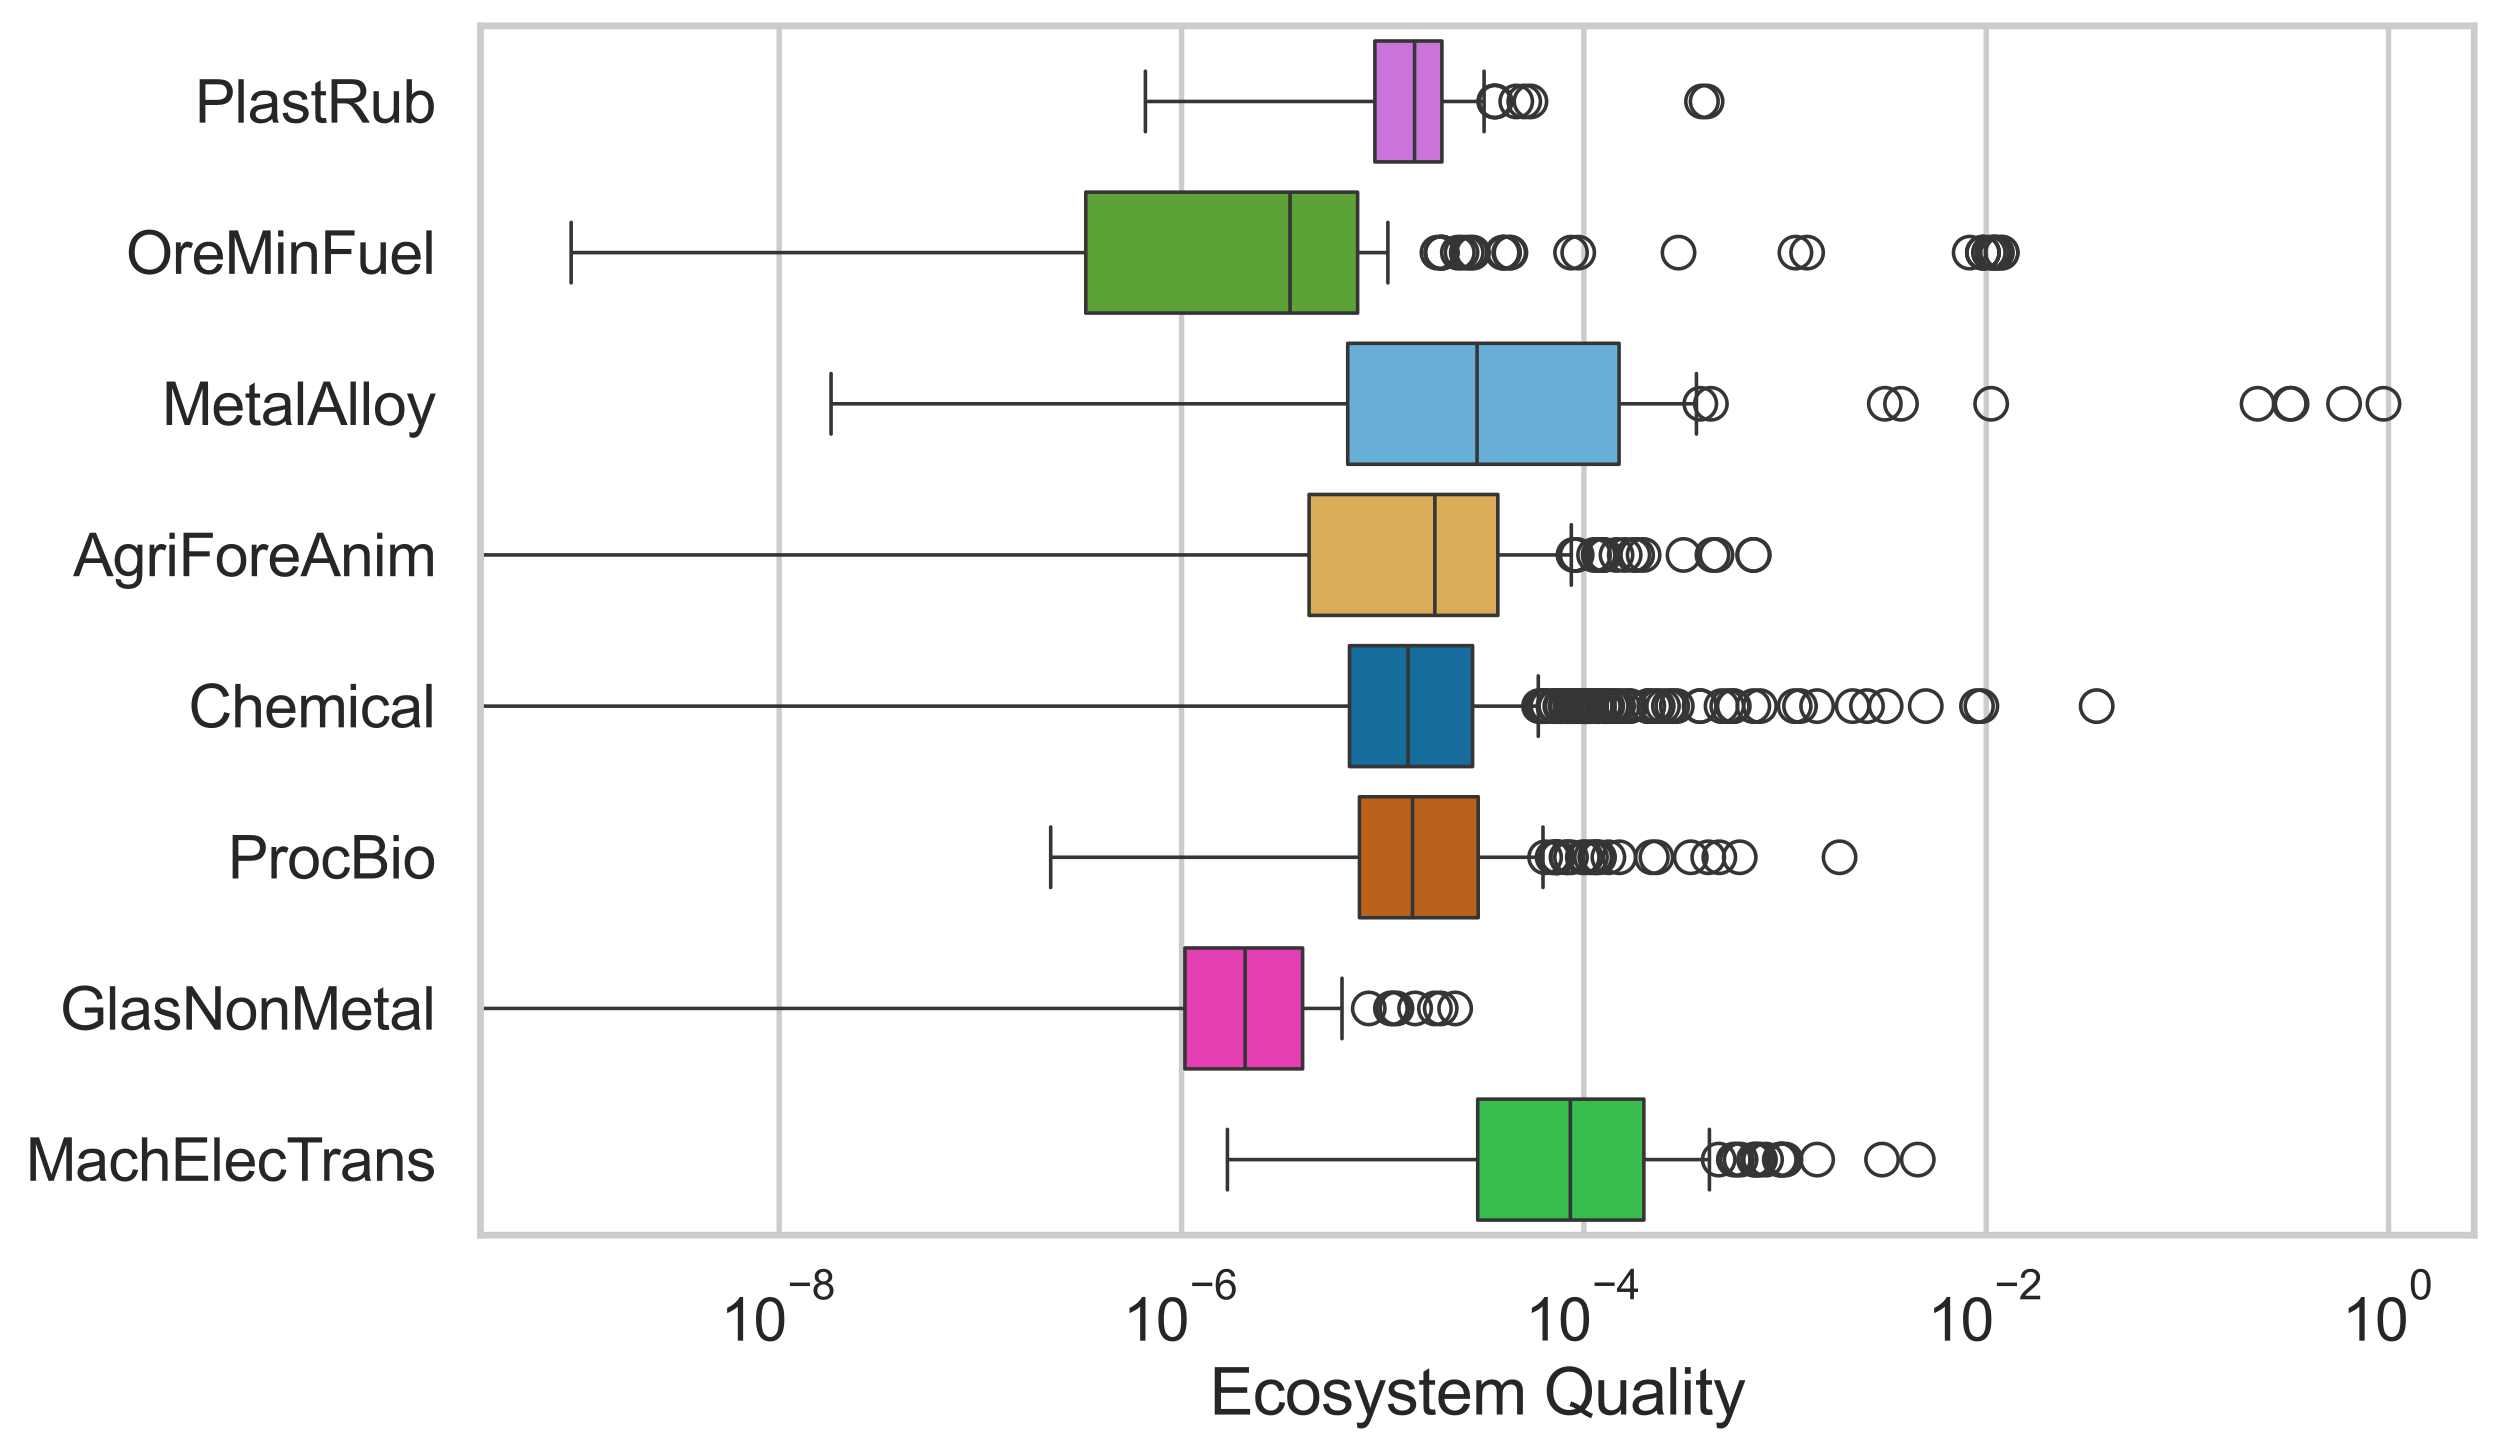 <?xml version="1.0" encoding="utf-8" standalone="no"?>
<!DOCTYPE svg PUBLIC "-//W3C//DTD SVG 1.1//EN"
  "http://www.w3.org/Graphics/SVG/1.1/DTD/svg11.dtd">
<svg xmlns:xlink="http://www.w3.org/1999/xlink" width="695.577pt" height="404.563pt" viewBox="0 0 695.577 404.563" xmlns="http://www.w3.org/2000/svg" version="1.1">
 <defs>
  <style type="text/css">*{stroke-linejoin: round; stroke-linecap: butt}</style>
 </defs>
 <g id="figure_1">
  <g id="patch_1">
   <path d="M 0 404.563 
L 695.577 404.563 
L 695.577 0 
L 0 0 
z
" style="fill: #ffffff"/>
  </g>
  <g id="axes_1">
   <g id="patch_2">
    <path d="M 133.697 343.665 
L 688.377 343.665 
L 688.377 7.2 
L 133.697 7.2 
z
" style="fill: #ffffff"/>
   </g>
   <g id="matplotlib.axis_1">
    <g id="xtick_1">
     <g id="line2d_1">
      <path d="M 216.802 343.665 
L 216.802 7.2 
" clip-path="url(#p250226a8c9)" style="fill: none; stroke: #cccccc; stroke-width: 1.5; stroke-linecap: round"/>
     </g>
     <g id="text_1">
      <!-- $\mathdefault{10^{-8}}$ -->
      <g style="fill: #262626" transform="translate(200.467 373.18) scale(0.165 -0.165)">
       <defs>
        <path id="ArialMT-31" d="M 2384 0 
L 1822 0 
L 1822 3584 
Q 1619 3391 1289 3197 
Q 959 3003 697 2906 
L 697 3450 
Q 1169 3672 1522 3987 
Q 1875 4303 2022 4600 
L 2384 4600 
L 2384 0 
z
" transform="scale(0.016)"/>
        <path id="ArialMT-30" d="M 266 2259 
Q 266 3072 433 3567 
Q 600 4063 929 4331 
Q 1259 4600 1759 4600 
Q 2128 4600 2406 4451 
Q 2684 4303 2865 4023 
Q 3047 3744 3150 3342 
Q 3253 2941 3253 2259 
Q 3253 1453 3087 958 
Q 2922 463 2592 192 
Q 2263 -78 1759 -78 
Q 1097 -78 719 397 
Q 266 969 266 2259 
z
M 844 2259 
Q 844 1131 1108 757 
Q 1372 384 1759 384 
Q 2147 384 2411 759 
Q 2675 1134 2675 2259 
Q 2675 3391 2411 3762 
Q 2147 4134 1753 4134 
Q 1366 4134 1134 3806 
Q 844 3388 844 2259 
z
" transform="scale(0.016)"/>
        <path id="ArialMT-2212" d="M 3381 1997 
L 356 1997 
L 356 2522 
L 3381 2522 
L 3381 1997 
z
" transform="scale(0.016)"/>
        <path id="ArialMT-38" d="M 1131 2484 
Q 781 2613 612 2850 
Q 444 3088 444 3419 
Q 444 3919 803 4259 
Q 1163 4600 1759 4600 
Q 2359 4600 2725 4251 
Q 3091 3903 3091 3403 
Q 3091 3084 2923 2848 
Q 2756 2613 2416 2484 
Q 2838 2347 3058 2040 
Q 3278 1734 3278 1309 
Q 3278 722 2862 322 
Q 2447 -78 1769 -78 
Q 1091 -78 675 323 
Q 259 725 259 1325 
Q 259 1772 486 2073 
Q 713 2375 1131 2484 
z
M 1019 3438 
Q 1019 3113 1228 2906 
Q 1438 2700 1772 2700 
Q 2097 2700 2305 2904 
Q 2513 3109 2513 3406 
Q 2513 3716 2298 3927 
Q 2084 4138 1766 4138 
Q 1444 4138 1231 3931 
Q 1019 3725 1019 3438 
z
M 838 1322 
Q 838 1081 952 856 
Q 1066 631 1291 507 
Q 1516 384 1775 384 
Q 2178 384 2440 643 
Q 2703 903 2703 1303 
Q 2703 1709 2433 1975 
Q 2163 2241 1756 2241 
Q 1359 2241 1098 1978 
Q 838 1716 838 1322 
z
" transform="scale(0.016)"/>
       </defs>
       <use xlink:href="#ArialMT-31" transform="translate(0 0.994)"/>
       <use xlink:href="#ArialMT-30" transform="translate(55.615 0.994)"/>
       <use xlink:href="#ArialMT-2212" transform="translate(112.973 70.688) scale(0.7)"/>
       <use xlink:href="#ArialMT-38" transform="translate(153.852 70.688) scale(0.7)"/>
      </g>
     </g>
    </g>
    <g id="xtick_2">
     <g id="line2d_2">
      <path d="M 328.747 343.665 
L 328.747 7.2 
" clip-path="url(#p250226a8c9)" style="fill: none; stroke: #cccccc; stroke-width: 1.5; stroke-linecap: round"/>
     </g>
     <g id="text_2">
      <!-- $\mathdefault{10^{-6}}$ -->
      <g style="fill: #262626" transform="translate(312.412 373.18) scale(0.165 -0.165)">
       <defs>
        <path id="ArialMT-36" d="M 3184 3459 
L 2625 3416 
Q 2550 3747 2413 3897 
Q 2184 4138 1850 4138 
Q 1581 4138 1378 3988 
Q 1113 3794 959 3422 
Q 806 3050 800 2363 
Q 1003 2672 1297 2822 
Q 1591 2972 1913 2972 
Q 2475 2972 2870 2558 
Q 3266 2144 3266 1488 
Q 3266 1056 3080 686 
Q 2894 316 2569 119 
Q 2244 -78 1831 -78 
Q 1128 -78 684 439 
Q 241 956 241 2144 
Q 241 3472 731 4075 
Q 1159 4600 1884 4600 
Q 2425 4600 2770 4297 
Q 3116 3994 3184 3459 
z
M 888 1484 
Q 888 1194 1011 928 
Q 1134 663 1356 523 
Q 1578 384 1822 384 
Q 2178 384 2434 671 
Q 2691 959 2691 1453 
Q 2691 1928 2437 2201 
Q 2184 2475 1800 2475 
Q 1419 2475 1153 2201 
Q 888 1928 888 1484 
z
" transform="scale(0.016)"/>
       </defs>
       <use xlink:href="#ArialMT-31" transform="translate(0 0.994)"/>
       <use xlink:href="#ArialMT-30" transform="translate(55.615 0.994)"/>
       <use xlink:href="#ArialMT-2212" transform="translate(112.973 70.688) scale(0.7)"/>
       <use xlink:href="#ArialMT-36" transform="translate(153.852 70.688) scale(0.7)"/>
      </g>
     </g>
    </g>
    <g id="xtick_3">
     <g id="line2d_3">
      <path d="M 440.692 343.665 
L 440.692 7.2 
" clip-path="url(#p250226a8c9)" style="fill: none; stroke: #cccccc; stroke-width: 1.5; stroke-linecap: round"/>
     </g>
     <g id="text_3">
      <!-- $\mathdefault{10^{-4}}$ -->
      <g style="fill: #262626" transform="translate(424.357 373.015) scale(0.165 -0.165)">
       <defs>
        <path id="ArialMT-34" d="M 2069 0 
L 2069 1097 
L 81 1097 
L 81 1613 
L 2172 4581 
L 2631 4581 
L 2631 1613 
L 3250 1613 
L 3250 1097 
L 2631 1097 
L 2631 0 
L 2069 0 
z
M 2069 1613 
L 2069 3678 
L 634 1613 
L 2069 1613 
z
" transform="scale(0.016)"/>
       </defs>
       <use xlink:href="#ArialMT-31" transform="translate(0 0.202)"/>
       <use xlink:href="#ArialMT-30" transform="translate(55.615 0.202)"/>
       <use xlink:href="#ArialMT-2212" transform="translate(112.973 69.895) scale(0.7)"/>
       <use xlink:href="#ArialMT-34" transform="translate(153.852 69.895) scale(0.7)"/>
      </g>
     </g>
    </g>
    <g id="xtick_4">
     <g id="line2d_4">
      <path d="M 552.637 343.665 
L 552.637 7.2 
" clip-path="url(#p250226a8c9)" style="fill: none; stroke: #cccccc; stroke-width: 1.5; stroke-linecap: round"/>
     </g>
     <g id="text_4">
      <!-- $\mathdefault{10^{-2}}$ -->
      <g style="fill: #262626" transform="translate(536.302 373.18) scale(0.165 -0.165)">
       <defs>
        <path id="ArialMT-32" d="M 3222 541 
L 3222 0 
L 194 0 
Q 188 203 259 391 
Q 375 700 629 1000 
Q 884 1300 1366 1694 
Q 2113 2306 2375 2664 
Q 2638 3022 2638 3341 
Q 2638 3675 2398 3904 
Q 2159 4134 1775 4134 
Q 1369 4134 1125 3890 
Q 881 3647 878 3216 
L 300 3275 
Q 359 3922 746 4261 
Q 1134 4600 1788 4600 
Q 2447 4600 2831 4234 
Q 3216 3869 3216 3328 
Q 3216 3053 3103 2787 
Q 2991 2522 2730 2228 
Q 2469 1934 1863 1422 
Q 1356 997 1212 845 
Q 1069 694 975 541 
L 3222 541 
z
" transform="scale(0.016)"/>
       </defs>
       <use xlink:href="#ArialMT-31" transform="translate(0 0.994)"/>
       <use xlink:href="#ArialMT-30" transform="translate(55.615 0.994)"/>
       <use xlink:href="#ArialMT-2212" transform="translate(112.973 70.688) scale(0.7)"/>
       <use xlink:href="#ArialMT-32" transform="translate(153.852 70.688) scale(0.7)"/>
      </g>
     </g>
    </g>
    <g id="xtick_5">
     <g id="line2d_5">
      <path d="M 664.583 343.665 
L 664.583 7.2 
" clip-path="url(#p250226a8c9)" style="fill: none; stroke: #cccccc; stroke-width: 1.5; stroke-linecap: round"/>
     </g>
     <g id="text_5">
      <!-- $\mathdefault{10^{0}}$ -->
      <g style="fill: #262626" transform="translate(651.63 373.18) scale(0.165 -0.165)">
       <use xlink:href="#ArialMT-31" transform="translate(0 0.994)"/>
       <use xlink:href="#ArialMT-30" transform="translate(55.615 0.994)"/>
       <use xlink:href="#ArialMT-30" transform="translate(112.973 70.688) scale(0.7)"/>
      </g>
     </g>
    </g>
    <g id="text_6">
     <!-- Ecosystem Quality -->
     <g style="fill: #262626" transform="translate(336.517 393.574) scale(0.18 -0.18)">
      <defs>
       <path id="ArialMT-45" d="M 506 0 
L 506 4581 
L 3819 4581 
L 3819 4041 
L 1113 4041 
L 1113 2638 
L 3647 2638 
L 3647 2100 
L 1113 2100 
L 1113 541 
L 3925 541 
L 3925 0 
L 506 0 
z
" transform="scale(0.016)"/>
       <path id="ArialMT-63" d="M 2588 1216 
L 3141 1144 
Q 3050 572 2676 248 
Q 2303 -75 1759 -75 
Q 1078 -75 664 370 
Q 250 816 250 1647 
Q 250 2184 428 2587 
Q 606 2991 970 3192 
Q 1334 3394 1763 3394 
Q 2303 3394 2647 3120 
Q 2991 2847 3088 2344 
L 2541 2259 
Q 2463 2594 2264 2762 
Q 2066 2931 1784 2931 
Q 1359 2931 1093 2626 
Q 828 2322 828 1663 
Q 828 994 1084 691 
Q 1341 388 1753 388 
Q 2084 388 2306 591 
Q 2528 794 2588 1216 
z
" transform="scale(0.016)"/>
       <path id="ArialMT-6f" d="M 213 1659 
Q 213 2581 725 3025 
Q 1153 3394 1769 3394 
Q 2453 3394 2887 2945 
Q 3322 2497 3322 1706 
Q 3322 1066 3130 698 
Q 2938 331 2570 128 
Q 2203 -75 1769 -75 
Q 1072 -75 642 372 
Q 213 819 213 1659 
z
M 791 1659 
Q 791 1022 1069 705 
Q 1347 388 1769 388 
Q 2188 388 2466 706 
Q 2744 1025 2744 1678 
Q 2744 2294 2464 2611 
Q 2184 2928 1769 2928 
Q 1347 2928 1069 2612 
Q 791 2297 791 1659 
z
" transform="scale(0.016)"/>
       <path id="ArialMT-73" d="M 197 991 
L 753 1078 
Q 800 744 1014 566 
Q 1228 388 1613 388 
Q 2000 388 2187 545 
Q 2375 703 2375 916 
Q 2375 1106 2209 1216 
Q 2094 1291 1634 1406 
Q 1016 1563 777 1677 
Q 538 1791 414 1992 
Q 291 2194 291 2438 
Q 291 2659 392 2848 
Q 494 3038 669 3163 
Q 800 3259 1026 3326 
Q 1253 3394 1513 3394 
Q 1903 3394 2198 3281 
Q 2494 3169 2634 2976 
Q 2775 2784 2828 2463 
L 2278 2388 
Q 2241 2644 2061 2787 
Q 1881 2931 1553 2931 
Q 1166 2931 1000 2803 
Q 834 2675 834 2503 
Q 834 2394 903 2306 
Q 972 2216 1119 2156 
Q 1203 2125 1616 2013 
Q 2213 1853 2448 1751 
Q 2684 1650 2818 1456 
Q 2953 1263 2953 975 
Q 2953 694 2789 445 
Q 2625 197 2315 61 
Q 2006 -75 1616 -75 
Q 969 -75 630 194 
Q 291 463 197 991 
z
" transform="scale(0.016)"/>
       <path id="ArialMT-79" d="M 397 -1278 
L 334 -750 
Q 519 -800 656 -800 
Q 844 -800 956 -737 
Q 1069 -675 1141 -563 
Q 1194 -478 1313 -144 
Q 1328 -97 1363 -6 
L 103 3319 
L 709 3319 
L 1400 1397 
Q 1534 1031 1641 628 
Q 1738 1016 1872 1384 
L 2581 3319 
L 3144 3319 
L 1881 -56 
Q 1678 -603 1566 -809 
Q 1416 -1088 1222 -1217 
Q 1028 -1347 759 -1347 
Q 597 -1347 397 -1278 
z
" transform="scale(0.016)"/>
       <path id="ArialMT-74" d="M 1650 503 
L 1731 6 
Q 1494 -44 1306 -44 
Q 1000 -44 831 53 
Q 663 150 594 308 
Q 525 466 525 972 
L 525 2881 
L 113 2881 
L 113 3319 
L 525 3319 
L 525 4141 
L 1084 4478 
L 1084 3319 
L 1650 3319 
L 1650 2881 
L 1084 2881 
L 1084 941 
Q 1084 700 1114 631 
Q 1144 563 1211 522 
Q 1278 481 1403 481 
Q 1497 481 1650 503 
z
" transform="scale(0.016)"/>
       <path id="ArialMT-65" d="M 2694 1069 
L 3275 997 
Q 3138 488 2766 206 
Q 2394 -75 1816 -75 
Q 1088 -75 661 373 
Q 234 822 234 1631 
Q 234 2469 665 2931 
Q 1097 3394 1784 3394 
Q 2450 3394 2872 2941 
Q 3294 2488 3294 1666 
Q 3294 1616 3291 1516 
L 816 1516 
Q 847 969 1125 678 
Q 1403 388 1819 388 
Q 2128 388 2347 550 
Q 2566 713 2694 1069 
z
M 847 1978 
L 2700 1978 
Q 2663 2397 2488 2606 
Q 2219 2931 1791 2931 
Q 1403 2931 1139 2672 
Q 875 2413 847 1978 
z
" transform="scale(0.016)"/>
       <path id="ArialMT-6d" d="M 422 0 
L 422 3319 
L 925 3319 
L 925 2853 
Q 1081 3097 1340 3245 
Q 1600 3394 1931 3394 
Q 2300 3394 2536 3241 
Q 2772 3088 2869 2813 
Q 3263 3394 3894 3394 
Q 4388 3394 4653 3120 
Q 4919 2847 4919 2278 
L 4919 0 
L 4359 0 
L 4359 2091 
Q 4359 2428 4304 2576 
Q 4250 2725 4106 2815 
Q 3963 2906 3769 2906 
Q 3419 2906 3187 2673 
Q 2956 2441 2956 1928 
L 2956 0 
L 2394 0 
L 2394 2156 
Q 2394 2531 2256 2718 
Q 2119 2906 1806 2906 
Q 1569 2906 1367 2781 
Q 1166 2656 1075 2415 
Q 984 2175 984 1722 
L 984 0 
L 422 0 
z
" transform="scale(0.016)"/>
       <path id="ArialMT-20" transform="scale(0.016)"/>
       <path id="ArialMT-51" d="M 3966 491 
Q 4388 200 4744 66 
L 4566 -356 
Q 4072 -178 3581 206 
Q 3072 -78 2456 -78 
Q 1834 -78 1328 222 
Q 822 522 548 1065 
Q 275 1609 275 2291 
Q 275 2969 550 3525 
Q 825 4081 1333 4372 
Q 1841 4663 2469 4663 
Q 3103 4663 3612 4361 
Q 4122 4059 4389 3517 
Q 4656 2975 4656 2294 
Q 4656 1728 4484 1276 
Q 4313 825 3966 491 
z
M 2631 1266 
Q 3156 1119 3497 828 
Q 4031 1316 4031 2294 
Q 4031 2850 3842 3265 
Q 3653 3681 3289 3911 
Q 2925 4141 2472 4141 
Q 1794 4141 1347 3677 
Q 900 3213 900 2291 
Q 900 1397 1342 919 
Q 1784 441 2472 441 
Q 2797 441 3084 563 
Q 2800 747 2484 825 
L 2631 1266 
z
" transform="scale(0.016)"/>
       <path id="ArialMT-75" d="M 2597 0 
L 2597 488 
Q 2209 -75 1544 -75 
Q 1250 -75 995 37 
Q 741 150 617 320 
Q 494 491 444 738 
Q 409 903 409 1263 
L 409 3319 
L 972 3319 
L 972 1478 
Q 972 1038 1006 884 
Q 1059 663 1231 536 
Q 1403 409 1656 409 
Q 1909 409 2131 539 
Q 2353 669 2445 892 
Q 2538 1116 2538 1541 
L 2538 3319 
L 3100 3319 
L 3100 0 
L 2597 0 
z
" transform="scale(0.016)"/>
       <path id="ArialMT-61" d="M 2588 409 
Q 2275 144 1986 34 
Q 1697 -75 1366 -75 
Q 819 -75 525 192 
Q 231 459 231 875 
Q 231 1119 342 1320 
Q 453 1522 633 1644 
Q 813 1766 1038 1828 
Q 1203 1872 1538 1913 
Q 2219 1994 2541 2106 
Q 2544 2222 2544 2253 
Q 2544 2597 2384 2738 
Q 2169 2928 1744 2928 
Q 1347 2928 1158 2789 
Q 969 2650 878 2297 
L 328 2372 
Q 403 2725 575 2942 
Q 747 3159 1072 3276 
Q 1397 3394 1825 3394 
Q 2250 3394 2515 3294 
Q 2781 3194 2906 3042 
Q 3031 2891 3081 2659 
Q 3109 2516 3109 2141 
L 3109 1391 
Q 3109 606 3145 398 
Q 3181 191 3288 0 
L 2700 0 
Q 2613 175 2588 409 
z
M 2541 1666 
Q 2234 1541 1622 1453 
Q 1275 1403 1131 1340 
Q 988 1278 909 1158 
Q 831 1038 831 891 
Q 831 666 1001 516 
Q 1172 366 1500 366 
Q 1825 366 2078 508 
Q 2331 650 2450 897 
Q 2541 1088 2541 1459 
L 2541 1666 
z
" transform="scale(0.016)"/>
       <path id="ArialMT-6c" d="M 409 0 
L 409 4581 
L 972 4581 
L 972 0 
L 409 0 
z
" transform="scale(0.016)"/>
       <path id="ArialMT-69" d="M 425 3934 
L 425 4581 
L 988 4581 
L 988 3934 
L 425 3934 
z
M 425 0 
L 425 3319 
L 988 3319 
L 988 0 
L 425 0 
z
" transform="scale(0.016)"/>
      </defs>
      <use xlink:href="#ArialMT-45"/>
      <use xlink:href="#ArialMT-63" transform="translate(66.699 0)"/>
      <use xlink:href="#ArialMT-6f" transform="translate(116.699 0)"/>
      <use xlink:href="#ArialMT-73" transform="translate(172.314 0)"/>
      <use xlink:href="#ArialMT-79" transform="translate(222.314 0)"/>
      <use xlink:href="#ArialMT-73" transform="translate(272.314 0)"/>
      <use xlink:href="#ArialMT-74" transform="translate(322.314 0)"/>
      <use xlink:href="#ArialMT-65" transform="translate(350.098 0)"/>
      <use xlink:href="#ArialMT-6d" transform="translate(405.713 0)"/>
      <use xlink:href="#ArialMT-20" transform="translate(489.014 0)"/>
      <use xlink:href="#ArialMT-51" transform="translate(516.797 0)"/>
      <use xlink:href="#ArialMT-75" transform="translate(594.58 0)"/>
      <use xlink:href="#ArialMT-61" transform="translate(650.195 0)"/>
      <use xlink:href="#ArialMT-6c" transform="translate(705.811 0)"/>
      <use xlink:href="#ArialMT-69" transform="translate(728.027 0)"/>
      <use xlink:href="#ArialMT-74" transform="translate(750.244 0)"/>
      <use xlink:href="#ArialMT-79" transform="translate(778.027 0)"/>
     </g>
    </g>
   </g>
   <g id="matplotlib.axis_2">
    <g id="ytick_1">
     <g id="text_7">
      <!-- PlastRub -->
      <g style="fill: #262626" transform="translate(54.248 34.134) scale(0.165 -0.165)">
       <defs>
        <path id="ArialMT-50" d="M 494 0 
L 494 4581 
L 2222 4581 
Q 2678 4581 2919 4538 
Q 3256 4481 3484 4323 
Q 3713 4166 3852 3881 
Q 3991 3597 3991 3256 
Q 3991 2672 3619 2267 
Q 3247 1863 2275 1863 
L 1100 1863 
L 1100 0 
L 494 0 
z
M 1100 2403 
L 2284 2403 
Q 2872 2403 3119 2622 
Q 3366 2841 3366 3238 
Q 3366 3525 3220 3729 
Q 3075 3934 2838 4000 
Q 2684 4041 2272 4041 
L 1100 4041 
L 1100 2403 
z
" transform="scale(0.016)"/>
        <path id="ArialMT-52" d="M 503 0 
L 503 4581 
L 2534 4581 
Q 3147 4581 3465 4457 
Q 3784 4334 3975 4021 
Q 4166 3709 4166 3331 
Q 4166 2844 3850 2509 
Q 3534 2175 2875 2084 
Q 3116 1969 3241 1856 
Q 3506 1613 3744 1247 
L 4541 0 
L 3778 0 
L 3172 953 
Q 2906 1366 2734 1584 
Q 2563 1803 2427 1890 
Q 2291 1978 2150 2013 
Q 2047 2034 1813 2034 
L 1109 2034 
L 1109 0 
L 503 0 
z
M 1109 2559 
L 2413 2559 
Q 2828 2559 3062 2645 
Q 3297 2731 3419 2920 
Q 3541 3109 3541 3331 
Q 3541 3656 3305 3865 
Q 3069 4075 2559 4075 
L 1109 4075 
L 1109 2559 
z
" transform="scale(0.016)"/>
        <path id="ArialMT-62" d="M 941 0 
L 419 0 
L 419 4581 
L 981 4581 
L 981 2947 
Q 1338 3394 1891 3394 
Q 2197 3394 2470 3270 
Q 2744 3147 2920 2923 
Q 3097 2700 3197 2384 
Q 3297 2069 3297 1709 
Q 3297 856 2875 390 
Q 2453 -75 1863 -75 
Q 1275 -75 941 416 
L 941 0 
z
M 934 1684 
Q 934 1088 1097 822 
Q 1363 388 1816 388 
Q 2184 388 2453 708 
Q 2722 1028 2722 1663 
Q 2722 2313 2464 2622 
Q 2206 2931 1841 2931 
Q 1472 2931 1203 2611 
Q 934 2291 934 1684 
z
" transform="scale(0.016)"/>
       </defs>
       <use xlink:href="#ArialMT-50"/>
       <use xlink:href="#ArialMT-6c" transform="translate(66.699 0)"/>
       <use xlink:href="#ArialMT-61" transform="translate(88.916 0)"/>
       <use xlink:href="#ArialMT-73" transform="translate(144.531 0)"/>
       <use xlink:href="#ArialMT-74" transform="translate(194.531 0)"/>
       <use xlink:href="#ArialMT-52" transform="translate(222.314 0)"/>
       <use xlink:href="#ArialMT-75" transform="translate(294.531 0)"/>
       <use xlink:href="#ArialMT-62" transform="translate(350.146 0)"/>
      </g>
     </g>
    </g>
    <g id="ytick_2">
     <g id="text_8">
      <!-- OreMinFuel -->
      <g style="fill: #262626" transform="translate(35.013 76.192) scale(0.165 -0.165)">
       <defs>
        <path id="ArialMT-4f" d="M 309 2231 
Q 309 3372 921 4017 
Q 1534 4663 2503 4663 
Q 3138 4663 3647 4359 
Q 4156 4056 4423 3514 
Q 4691 2972 4691 2284 
Q 4691 1588 4409 1038 
Q 4128 488 3612 205 
Q 3097 -78 2500 -78 
Q 1853 -78 1343 234 
Q 834 547 571 1087 
Q 309 1628 309 2231 
z
M 934 2222 
Q 934 1394 1379 917 
Q 1825 441 2497 441 
Q 3181 441 3623 922 
Q 4066 1403 4066 2288 
Q 4066 2847 3877 3264 
Q 3688 3681 3323 3911 
Q 2959 4141 2506 4141 
Q 1863 4141 1398 3698 
Q 934 3256 934 2222 
z
" transform="scale(0.016)"/>
        <path id="ArialMT-72" d="M 416 0 
L 416 3319 
L 922 3319 
L 922 2816 
Q 1116 3169 1280 3281 
Q 1444 3394 1641 3394 
Q 1925 3394 2219 3213 
L 2025 2691 
Q 1819 2813 1613 2813 
Q 1428 2813 1281 2702 
Q 1134 2591 1072 2394 
Q 978 2094 978 1738 
L 978 0 
L 416 0 
z
" transform="scale(0.016)"/>
        <path id="ArialMT-4d" d="M 475 0 
L 475 4581 
L 1388 4581 
L 2472 1338 
Q 2622 884 2691 659 
Q 2769 909 2934 1394 
L 4031 4581 
L 4847 4581 
L 4847 0 
L 4263 0 
L 4263 3834 
L 2931 0 
L 2384 0 
L 1059 3900 
L 1059 0 
L 475 0 
z
" transform="scale(0.016)"/>
        <path id="ArialMT-6e" d="M 422 0 
L 422 3319 
L 928 3319 
L 928 2847 
Q 1294 3394 1984 3394 
Q 2284 3394 2536 3286 
Q 2788 3178 2913 3003 
Q 3038 2828 3088 2588 
Q 3119 2431 3119 2041 
L 3119 0 
L 2556 0 
L 2556 2019 
Q 2556 2363 2490 2533 
Q 2425 2703 2258 2804 
Q 2091 2906 1866 2906 
Q 1506 2906 1245 2678 
Q 984 2450 984 1813 
L 984 0 
L 422 0 
z
" transform="scale(0.016)"/>
        <path id="ArialMT-46" d="M 525 0 
L 525 4581 
L 3616 4581 
L 3616 4041 
L 1131 4041 
L 1131 2622 
L 3281 2622 
L 3281 2081 
L 1131 2081 
L 1131 0 
L 525 0 
z
" transform="scale(0.016)"/>
       </defs>
       <use xlink:href="#ArialMT-4f"/>
       <use xlink:href="#ArialMT-72" transform="translate(77.783 0)"/>
       <use xlink:href="#ArialMT-65" transform="translate(111.084 0)"/>
       <use xlink:href="#ArialMT-4d" transform="translate(166.699 0)"/>
       <use xlink:href="#ArialMT-69" transform="translate(250 0)"/>
       <use xlink:href="#ArialMT-6e" transform="translate(272.217 0)"/>
       <use xlink:href="#ArialMT-46" transform="translate(327.832 0)"/>
       <use xlink:href="#ArialMT-75" transform="translate(388.916 0)"/>
       <use xlink:href="#ArialMT-65" transform="translate(444.531 0)"/>
       <use xlink:href="#ArialMT-6c" transform="translate(500.146 0)"/>
      </g>
     </g>
    </g>
    <g id="ytick_3">
     <g id="text_9">
      <!-- MetalAlloy -->
      <g style="fill: #262626" transform="translate(45.088 118.25) scale(0.165 -0.165)">
       <defs>
        <path id="ArialMT-41" d="M -9 0 
L 1750 4581 
L 2403 4581 
L 4278 0 
L 3588 0 
L 3053 1388 
L 1138 1388 
L 634 0 
L -9 0 
z
M 1313 1881 
L 2866 1881 
L 2388 3150 
Q 2169 3728 2063 4100 
Q 1975 3659 1816 3225 
L 1313 1881 
z
" transform="scale(0.016)"/>
       </defs>
       <use xlink:href="#ArialMT-4d"/>
       <use xlink:href="#ArialMT-65" transform="translate(83.301 0)"/>
       <use xlink:href="#ArialMT-74" transform="translate(138.916 0)"/>
       <use xlink:href="#ArialMT-61" transform="translate(166.699 0)"/>
       <use xlink:href="#ArialMT-6c" transform="translate(222.314 0)"/>
       <use xlink:href="#ArialMT-41" transform="translate(244.531 0)"/>
       <use xlink:href="#ArialMT-6c" transform="translate(311.23 0)"/>
       <use xlink:href="#ArialMT-6c" transform="translate(333.447 0)"/>
       <use xlink:href="#ArialMT-6f" transform="translate(355.664 0)"/>
       <use xlink:href="#ArialMT-79" transform="translate(411.279 0)"/>
      </g>
     </g>
    </g>
    <g id="ytick_4">
     <g id="text_10">
      <!-- AgriForeAnim -->
      <g style="fill: #262626" transform="translate(20.341 160.308) scale(0.165 -0.165)">
       <defs>
        <path id="ArialMT-67" d="M 319 -275 
L 866 -356 
Q 900 -609 1056 -725 
Q 1266 -881 1628 -881 
Q 2019 -881 2231 -725 
Q 2444 -569 2519 -288 
Q 2563 -116 2559 434 
Q 2191 0 1641 0 
Q 956 0 581 494 
Q 206 988 206 1678 
Q 206 2153 378 2554 
Q 550 2956 876 3175 
Q 1203 3394 1644 3394 
Q 2231 3394 2613 2919 
L 2613 3319 
L 3131 3319 
L 3131 450 
Q 3131 -325 2973 -648 
Q 2816 -972 2473 -1159 
Q 2131 -1347 1631 -1347 
Q 1038 -1347 672 -1080 
Q 306 -813 319 -275 
z
M 784 1719 
Q 784 1066 1043 766 
Q 1303 466 1694 466 
Q 2081 466 2343 764 
Q 2606 1063 2606 1700 
Q 2606 2309 2336 2618 
Q 2066 2928 1684 2928 
Q 1309 2928 1046 2623 
Q 784 2319 784 1719 
z
" transform="scale(0.016)"/>
       </defs>
       <use xlink:href="#ArialMT-41"/>
       <use xlink:href="#ArialMT-67" transform="translate(66.699 0)"/>
       <use xlink:href="#ArialMT-72" transform="translate(122.314 0)"/>
       <use xlink:href="#ArialMT-69" transform="translate(155.615 0)"/>
       <use xlink:href="#ArialMT-46" transform="translate(177.832 0)"/>
       <use xlink:href="#ArialMT-6f" transform="translate(238.916 0)"/>
       <use xlink:href="#ArialMT-72" transform="translate(294.531 0)"/>
       <use xlink:href="#ArialMT-65" transform="translate(327.832 0)"/>
       <use xlink:href="#ArialMT-41" transform="translate(383.447 0)"/>
       <use xlink:href="#ArialMT-6e" transform="translate(450.146 0)"/>
       <use xlink:href="#ArialMT-69" transform="translate(505.762 0)"/>
       <use xlink:href="#ArialMT-6d" transform="translate(527.979 0)"/>
      </g>
     </g>
    </g>
    <g id="ytick_5">
     <g id="text_11">
      <!-- Chemical -->
      <g style="fill: #262626" transform="translate(52.428 202.366) scale(0.165 -0.165)">
       <defs>
        <path id="ArialMT-43" d="M 3763 1606 
L 4369 1453 
Q 4178 706 3683 314 
Q 3188 -78 2472 -78 
Q 1731 -78 1267 223 
Q 803 525 561 1097 
Q 319 1669 319 2325 
Q 319 3041 592 3573 
Q 866 4106 1370 4382 
Q 1875 4659 2481 4659 
Q 3169 4659 3637 4309 
Q 4106 3959 4291 3325 
L 3694 3184 
Q 3534 3684 3231 3912 
Q 2928 4141 2469 4141 
Q 1941 4141 1586 3887 
Q 1231 3634 1087 3207 
Q 944 2781 944 2328 
Q 944 1744 1114 1308 
Q 1284 872 1643 656 
Q 2003 441 2422 441 
Q 2931 441 3284 734 
Q 3638 1028 3763 1606 
z
" transform="scale(0.016)"/>
        <path id="ArialMT-68" d="M 422 0 
L 422 4581 
L 984 4581 
L 984 2938 
Q 1378 3394 1978 3394 
Q 2347 3394 2619 3248 
Q 2891 3103 3008 2847 
Q 3125 2591 3125 2103 
L 3125 0 
L 2563 0 
L 2563 2103 
Q 2563 2525 2380 2717 
Q 2197 2909 1863 2909 
Q 1613 2909 1392 2779 
Q 1172 2650 1078 2428 
Q 984 2206 984 1816 
L 984 0 
L 422 0 
z
" transform="scale(0.016)"/>
       </defs>
       <use xlink:href="#ArialMT-43"/>
       <use xlink:href="#ArialMT-68" transform="translate(72.217 0)"/>
       <use xlink:href="#ArialMT-65" transform="translate(127.832 0)"/>
       <use xlink:href="#ArialMT-6d" transform="translate(183.447 0)"/>
       <use xlink:href="#ArialMT-69" transform="translate(266.748 0)"/>
       <use xlink:href="#ArialMT-63" transform="translate(288.965 0)"/>
       <use xlink:href="#ArialMT-61" transform="translate(338.965 0)"/>
       <use xlink:href="#ArialMT-6c" transform="translate(394.58 0)"/>
      </g>
     </g>
    </g>
    <g id="ytick_6">
     <g id="text_12">
      <!-- ProcBio -->
      <g style="fill: #262626" transform="translate(63.424 244.425) scale(0.165 -0.165)">
       <defs>
        <path id="ArialMT-42" d="M 469 0 
L 469 4581 
L 2188 4581 
Q 2713 4581 3030 4442 
Q 3347 4303 3526 4014 
Q 3706 3725 3706 3409 
Q 3706 3116 3547 2856 
Q 3388 2597 3066 2438 
Q 3481 2316 3704 2022 
Q 3928 1728 3928 1328 
Q 3928 1006 3792 729 
Q 3656 453 3456 303 
Q 3256 153 2954 76 
Q 2653 0 2216 0 
L 469 0 
z
M 1075 2656 
L 2066 2656 
Q 2469 2656 2644 2709 
Q 2875 2778 2992 2937 
Q 3109 3097 3109 3338 
Q 3109 3566 3000 3739 
Q 2891 3913 2687 3977 
Q 2484 4041 1991 4041 
L 1075 4041 
L 1075 2656 
z
M 1075 541 
L 2216 541 
Q 2509 541 2628 563 
Q 2838 600 2978 687 
Q 3119 775 3209 942 
Q 3300 1109 3300 1328 
Q 3300 1584 3169 1773 
Q 3038 1963 2805 2039 
Q 2572 2116 2134 2116 
L 1075 2116 
L 1075 541 
z
" transform="scale(0.016)"/>
       </defs>
       <use xlink:href="#ArialMT-50"/>
       <use xlink:href="#ArialMT-72" transform="translate(66.699 0)"/>
       <use xlink:href="#ArialMT-6f" transform="translate(100 0)"/>
       <use xlink:href="#ArialMT-63" transform="translate(155.615 0)"/>
       <use xlink:href="#ArialMT-42" transform="translate(205.615 0)"/>
       <use xlink:href="#ArialMT-69" transform="translate(272.314 0)"/>
       <use xlink:href="#ArialMT-6f" transform="translate(294.531 0)"/>
      </g>
     </g>
    </g>
    <g id="ytick_7">
     <g id="text_13">
      <!-- GlasNonMetal -->
      <g style="fill: #262626" transform="translate(16.659 286.483) scale(0.165 -0.165)">
       <defs>
        <path id="ArialMT-47" d="M 2638 1797 
L 2638 2334 
L 4578 2338 
L 4578 638 
Q 4131 281 3656 101 
Q 3181 -78 2681 -78 
Q 2006 -78 1454 211 
Q 903 500 622 1047 
Q 341 1594 341 2269 
Q 341 2938 620 3517 
Q 900 4097 1425 4378 
Q 1950 4659 2634 4659 
Q 3131 4659 3532 4498 
Q 3934 4338 4162 4050 
Q 4391 3763 4509 3300 
L 3963 3150 
Q 3859 3500 3706 3700 
Q 3553 3900 3268 4020 
Q 2984 4141 2638 4141 
Q 2222 4141 1919 4014 
Q 1616 3888 1430 3681 
Q 1244 3475 1141 3228 
Q 966 2803 966 2306 
Q 966 1694 1177 1281 
Q 1388 869 1791 669 
Q 2194 469 2647 469 
Q 3041 469 3416 620 
Q 3791 772 3984 944 
L 3984 1797 
L 2638 1797 
z
" transform="scale(0.016)"/>
        <path id="ArialMT-4e" d="M 488 0 
L 488 4581 
L 1109 4581 
L 3516 984 
L 3516 4581 
L 4097 4581 
L 4097 0 
L 3475 0 
L 1069 3600 
L 1069 0 
L 488 0 
z
" transform="scale(0.016)"/>
       </defs>
       <use xlink:href="#ArialMT-47"/>
       <use xlink:href="#ArialMT-6c" transform="translate(77.783 0)"/>
       <use xlink:href="#ArialMT-61" transform="translate(100 0)"/>
       <use xlink:href="#ArialMT-73" transform="translate(155.615 0)"/>
       <use xlink:href="#ArialMT-4e" transform="translate(205.615 0)"/>
       <use xlink:href="#ArialMT-6f" transform="translate(277.832 0)"/>
       <use xlink:href="#ArialMT-6e" transform="translate(333.447 0)"/>
       <use xlink:href="#ArialMT-4d" transform="translate(389.062 0)"/>
       <use xlink:href="#ArialMT-65" transform="translate(472.363 0)"/>
       <use xlink:href="#ArialMT-74" transform="translate(527.979 0)"/>
       <use xlink:href="#ArialMT-61" transform="translate(555.762 0)"/>
       <use xlink:href="#ArialMT-6c" transform="translate(611.377 0)"/>
      </g>
     </g>
    </g>
    <g id="ytick_8">
     <g id="text_14">
      <!-- MachElecTrans -->
      <g style="fill: #262626" transform="translate(7.2 328.541) scale(0.165 -0.165)">
       <defs>
        <path id="ArialMT-54" d="M 1659 0 
L 1659 4041 
L 150 4041 
L 150 4581 
L 3781 4581 
L 3781 4041 
L 2266 4041 
L 2266 0 
L 1659 0 
z
" transform="scale(0.016)"/>
       </defs>
       <use xlink:href="#ArialMT-4d"/>
       <use xlink:href="#ArialMT-61" transform="translate(83.301 0)"/>
       <use xlink:href="#ArialMT-63" transform="translate(138.916 0)"/>
       <use xlink:href="#ArialMT-68" transform="translate(188.916 0)"/>
       <use xlink:href="#ArialMT-45" transform="translate(244.531 0)"/>
       <use xlink:href="#ArialMT-6c" transform="translate(311.23 0)"/>
       <use xlink:href="#ArialMT-65" transform="translate(333.447 0)"/>
       <use xlink:href="#ArialMT-63" transform="translate(389.062 0)"/>
       <use xlink:href="#ArialMT-54" transform="translate(439.062 0)"/>
       <use xlink:href="#ArialMT-72" transform="translate(496.396 0)"/>
       <use xlink:href="#ArialMT-61" transform="translate(529.697 0)"/>
       <use xlink:href="#ArialMT-6e" transform="translate(585.312 0)"/>
       <use xlink:href="#ArialMT-73" transform="translate(640.928 0)"/>
      </g>
     </g>
    </g>
   </g>
   <g id="patch_3">
    <path d="M 382.535 11.406 
L 382.535 45.052 
L 401.185 45.052 
L 401.185 11.406 
L 382.535 11.406 
z
" clip-path="url(#p250226a8c9)" style="fill: #ca74db; stroke: #353535; stroke-linejoin: miter"/>
   </g>
   <g id="line2d_6">
    <path d="M 382.535 28.229 
L 318.684 28.229 
" clip-path="url(#p250226a8c9)" style="fill: none; stroke: #353535"/>
   </g>
   <g id="line2d_7">
    <path d="M 401.185 28.229 
L 412.918 28.229 
" clip-path="url(#p250226a8c9)" style="fill: none; stroke: #353535"/>
   </g>
   <g id="line2d_8">
    <path d="M 318.684 19.817 
L 318.684 36.641 
" clip-path="url(#p250226a8c9)" style="fill: none; stroke: #353535; stroke-linecap: round"/>
   </g>
   <g id="line2d_9">
    <path d="M 412.918 19.817 
L 412.918 36.641 
" clip-path="url(#p250226a8c9)" style="fill: none; stroke: #353535; stroke-linecap: round"/>
   </g>
   <g id="line2d_10">
    <defs>
     <path id="m0fabc94515" d="M 0 4.5 
C 1.193 4.5 2.338 4.026 3.182 3.182 
C 4.026 2.338 4.5 1.193 4.5 0 
C 4.5 -1.193 4.026 -2.338 3.182 -3.182 
C 2.338 -4.026 1.193 -4.5 0 -4.5 
C -1.193 -4.5 -2.338 -4.026 -3.182 -3.182 
C -4.026 -2.338 -4.5 -1.193 -4.5 0 
C -4.5 1.193 -4.026 2.338 -3.182 3.182 
C -2.338 4.026 -1.193 4.5 0 4.5 
z
" style="stroke: #353535"/>
    </defs>
    <g clip-path="url(#p250226a8c9)">
     <use xlink:href="#m0fabc94515" x="474.826" y="28.229" style="fill-opacity: 0; stroke: #353535"/>
     <use xlink:href="#m0fabc94515" x="421.87" y="28.229" style="fill-opacity: 0; stroke: #353535"/>
     <use xlink:href="#m0fabc94515" x="415.748" y="28.229" style="fill-opacity: 0; stroke: #353535"/>
     <use xlink:href="#m0fabc94515" x="424.093" y="28.229" style="fill-opacity: 0; stroke: #353535"/>
     <use xlink:href="#m0fabc94515" x="416.148" y="28.229" style="fill-opacity: 0; stroke: #353535"/>
     <use xlink:href="#m0fabc94515" x="415.833" y="28.229" style="fill-opacity: 0; stroke: #353535"/>
     <use xlink:href="#m0fabc94515" x="473.542" y="28.229" style="fill-opacity: 0; stroke: #353535"/>
     <use xlink:href="#m0fabc94515" x="425.815" y="28.229" style="fill-opacity: 0; stroke: #353535"/>
    </g>
   </g>
   <g id="patch_4">
    <path d="M 302.099 53.464 
L 302.099 87.11 
L 377.732 87.11 
L 377.732 53.464 
L 302.099 53.464 
z
" clip-path="url(#p250226a8c9)" style="fill: #5ca236; stroke: #353535; stroke-linejoin: miter"/>
   </g>
   <g id="line2d_11">
    <path d="M 302.099 70.287 
L 158.91 70.287 
" clip-path="url(#p250226a8c9)" style="fill: none; stroke: #353535"/>
   </g>
   <g id="line2d_12">
    <path d="M 377.732 70.287 
L 386.149 70.287 
" clip-path="url(#p250226a8c9)" style="fill: none; stroke: #353535"/>
   </g>
   <g id="line2d_13">
    <path d="M 158.91 61.875 
L 158.91 78.699 
" clip-path="url(#p250226a8c9)" style="fill: none; stroke: #353535; stroke-linecap: round"/>
   </g>
   <g id="line2d_14">
    <path d="M 386.149 61.875 
L 386.149 78.699 
" clip-path="url(#p250226a8c9)" style="fill: none; stroke: #353535; stroke-linecap: round"/>
   </g>
   <g id="line2d_15">
    <g clip-path="url(#p250226a8c9)">
     <use xlink:href="#m0fabc94515" x="555.61" y="70.287" style="fill-opacity: 0; stroke: #353535"/>
     <use xlink:href="#m0fabc94515" x="551.693" y="70.287" style="fill-opacity: 0; stroke: #353535"/>
     <use xlink:href="#m0fabc94515" x="420.245" y="70.287" style="fill-opacity: 0; stroke: #353535"/>
     <use xlink:href="#m0fabc94515" x="556.929" y="70.287" style="fill-opacity: 0; stroke: #353535"/>
     <use xlink:href="#m0fabc94515" x="439.114" y="70.287" style="fill-opacity: 0; stroke: #353535"/>
     <use xlink:href="#m0fabc94515" x="551.711" y="70.287" style="fill-opacity: 0; stroke: #353535"/>
     <use xlink:href="#m0fabc94515" x="406.642" y="70.287" style="fill-opacity: 0; stroke: #353535"/>
     <use xlink:href="#m0fabc94515" x="409.834" y="70.287" style="fill-opacity: 0; stroke: #353535"/>
     <use xlink:href="#m0fabc94515" x="401.122" y="70.287" style="fill-opacity: 0; stroke: #353535"/>
     <use xlink:href="#m0fabc94515" x="401.07" y="70.287" style="fill-opacity: 0; stroke: #353535"/>
     <use xlink:href="#m0fabc94515" x="554.918" y="70.287" style="fill-opacity: 0; stroke: #353535"/>
     <use xlink:href="#m0fabc94515" x="551.766" y="70.287" style="fill-opacity: 0; stroke: #353535"/>
     <use xlink:href="#m0fabc94515" x="554.918" y="70.287" style="fill-opacity: 0; stroke: #353535"/>
     <use xlink:href="#m0fabc94515" x="408.09" y="70.287" style="fill-opacity: 0; stroke: #353535"/>
     <use xlink:href="#m0fabc94515" x="555.067" y="70.287" style="fill-opacity: 0; stroke: #353535"/>
     <use xlink:href="#m0fabc94515" x="418.073" y="70.287" style="fill-opacity: 0; stroke: #353535"/>
     <use xlink:href="#m0fabc94515" x="499.544" y="70.287" style="fill-opacity: 0; stroke: #353535"/>
     <use xlink:href="#m0fabc94515" x="405.616" y="70.287" style="fill-opacity: 0; stroke: #353535"/>
     <use xlink:href="#m0fabc94515" x="502.796" y="70.287" style="fill-opacity: 0; stroke: #353535"/>
     <use xlink:href="#m0fabc94515" x="418.434" y="70.287" style="fill-opacity: 0; stroke: #353535"/>
     <use xlink:href="#m0fabc94515" x="419.923" y="70.287" style="fill-opacity: 0; stroke: #353535"/>
     <use xlink:href="#m0fabc94515" x="467.014" y="70.287" style="fill-opacity: 0; stroke: #353535"/>
     <use xlink:href="#m0fabc94515" x="401.07" y="70.287" style="fill-opacity: 0; stroke: #353535"/>
     <use xlink:href="#m0fabc94515" x="399.944" y="70.287" style="fill-opacity: 0; stroke: #353535"/>
     <use xlink:href="#m0fabc94515" x="401.07" y="70.287" style="fill-opacity: 0; stroke: #353535"/>
     <use xlink:href="#m0fabc94515" x="418.434" y="70.287" style="fill-opacity: 0; stroke: #353535"/>
     <use xlink:href="#m0fabc94515" x="548.019" y="70.287" style="fill-opacity: 0; stroke: #353535"/>
     <use xlink:href="#m0fabc94515" x="437.118" y="70.287" style="fill-opacity: 0; stroke: #353535"/>
     <use xlink:href="#m0fabc94515" x="554.304" y="70.287" style="fill-opacity: 0; stroke: #353535"/>
     <use xlink:href="#m0fabc94515" x="553.371" y="70.287" style="fill-opacity: 0; stroke: #353535"/>
     <use xlink:href="#m0fabc94515" x="556.929" y="70.287" style="fill-opacity: 0; stroke: #353535"/>
     <use xlink:href="#m0fabc94515" x="409.141" y="70.287" style="fill-opacity: 0; stroke: #353535"/>
    </g>
   </g>
   <g id="patch_5">
    <path d="M 374.98 95.522 
L 374.98 129.168 
L 450.475 129.168 
L 450.475 95.522 
L 374.98 95.522 
z
" clip-path="url(#p250226a8c9)" style="fill: #68afd7; stroke: #353535; stroke-linejoin: miter"/>
   </g>
   <g id="line2d_16">
    <path d="M 374.98 112.345 
L 231.225 112.345 
" clip-path="url(#p250226a8c9)" style="fill: none; stroke: #353535"/>
   </g>
   <g id="line2d_17">
    <path d="M 450.475 112.345 
L 472.006 112.345 
" clip-path="url(#p250226a8c9)" style="fill: none; stroke: #353535"/>
   </g>
   <g id="line2d_18">
    <path d="M 231.225 103.934 
L 231.225 120.757 
" clip-path="url(#p250226a8c9)" style="fill: none; stroke: #353535; stroke-linecap: round"/>
   </g>
   <g id="line2d_19">
    <path d="M 472.006 103.934 
L 472.006 120.757 
" clip-path="url(#p250226a8c9)" style="fill: none; stroke: #353535; stroke-linecap: round"/>
   </g>
   <g id="line2d_20">
    <g clip-path="url(#p250226a8c9)">
     <use xlink:href="#m0fabc94515" x="663.164" y="112.345" style="fill-opacity: 0; stroke: #353535"/>
     <use xlink:href="#m0fabc94515" x="652.189" y="112.345" style="fill-opacity: 0; stroke: #353535"/>
     <use xlink:href="#m0fabc94515" x="476.022" y="112.345" style="fill-opacity: 0; stroke: #353535"/>
     <use xlink:href="#m0fabc94515" x="524.412" y="112.345" style="fill-opacity: 0; stroke: #353535"/>
     <use xlink:href="#m0fabc94515" x="637.077" y="112.345" style="fill-opacity: 0; stroke: #353535"/>
     <use xlink:href="#m0fabc94515" x="528.915" y="112.345" style="fill-opacity: 0; stroke: #353535"/>
     <use xlink:href="#m0fabc94515" x="637.586" y="112.345" style="fill-opacity: 0; stroke: #353535"/>
     <use xlink:href="#m0fabc94515" x="473.083" y="112.345" style="fill-opacity: 0; stroke: #353535"/>
     <use xlink:href="#m0fabc94515" x="628.129" y="112.345" style="fill-opacity: 0; stroke: #353535"/>
     <use xlink:href="#m0fabc94515" x="554" y="112.345" style="fill-opacity: 0; stroke: #353535"/>
    </g>
   </g>
   <g id="patch_6">
    <path d="M 364.231 137.58 
L 364.231 171.226 
L 416.747 171.226 
L 416.747 137.58 
L 364.231 137.58 
z
" clip-path="url(#p250226a8c9)" style="fill: #daac58; stroke: #353535; stroke-linejoin: miter"/>
   </g>
   <g id="line2d_21">
    <path d="M 364.231 154.403 
L -1 154.403 
" clip-path="url(#p250226a8c9)" style="fill: none; stroke: #353535"/>
   </g>
   <g id="line2d_22">
    <path d="M 416.747 154.403 
L 437.186 154.403 
" clip-path="url(#p250226a8c9)" style="fill: none; stroke: #353535"/>
   </g>
   <g id="line2d_23">
    <path clip-path="url(#p250226a8c9)" style="fill: none; stroke: #353535; stroke-linecap: round"/>
   </g>
   <g id="line2d_24">
    <path d="M 437.186 145.992 
L 437.186 162.815 
" clip-path="url(#p250226a8c9)" style="fill: none; stroke: #353535; stroke-linecap: round"/>
   </g>
   <g id="line2d_25">
    <g clip-path="url(#p250226a8c9)">
     <use xlink:href="#m0fabc94515" x="444.779" y="154.403" style="fill-opacity: 0; stroke: #353535"/>
     <use xlink:href="#m0fabc94515" x="477.579" y="154.403" style="fill-opacity: 0; stroke: #353535"/>
     <use xlink:href="#m0fabc94515" x="449.765" y="154.403" style="fill-opacity: 0; stroke: #353535"/>
     <use xlink:href="#m0fabc94515" x="487.771" y="154.403" style="fill-opacity: 0; stroke: #353535"/>
     <use xlink:href="#m0fabc94515" x="446.359" y="154.403" style="fill-opacity: 0; stroke: #353535"/>
     <use xlink:href="#m0fabc94515" x="457.303" y="154.403" style="fill-opacity: 0; stroke: #353535"/>
     <use xlink:href="#m0fabc94515" x="445.909" y="154.403" style="fill-opacity: 0; stroke: #353535"/>
     <use xlink:href="#m0fabc94515" x="445.129" y="154.403" style="fill-opacity: 0; stroke: #353535"/>
     <use xlink:href="#m0fabc94515" x="468.406" y="154.403" style="fill-opacity: 0; stroke: #353535"/>
     <use xlink:href="#m0fabc94515" x="438.675" y="154.403" style="fill-opacity: 0; stroke: #353535"/>
     <use xlink:href="#m0fabc94515" x="455.497" y="154.403" style="fill-opacity: 0; stroke: #353535"/>
     <use xlink:href="#m0fabc94515" x="437.795" y="154.403" style="fill-opacity: 0; stroke: #353535"/>
     <use xlink:href="#m0fabc94515" x="454.443" y="154.403" style="fill-opacity: 0; stroke: #353535"/>
     <use xlink:href="#m0fabc94515" x="487.962" y="154.403" style="fill-opacity: 0; stroke: #353535"/>
     <use xlink:href="#m0fabc94515" x="438.246" y="154.403" style="fill-opacity: 0; stroke: #353535"/>
     <use xlink:href="#m0fabc94515" x="445.895" y="154.403" style="fill-opacity: 0; stroke: #353535"/>
     <use xlink:href="#m0fabc94515" x="452.042" y="154.403" style="fill-opacity: 0; stroke: #353535"/>
     <use xlink:href="#m0fabc94515" x="476.455" y="154.403" style="fill-opacity: 0; stroke: #353535"/>
     <use xlink:href="#m0fabc94515" x="443.524" y="154.403" style="fill-opacity: 0; stroke: #353535"/>
    </g>
   </g>
   <g id="patch_7">
    <path d="M 375.469 179.638 
L 375.469 213.285 
L 409.722 213.285 
L 409.722 179.638 
L 375.469 179.638 
z
" clip-path="url(#p250226a8c9)" style="fill: #166c9c; stroke: #353535; stroke-linejoin: miter"/>
   </g>
   <g id="line2d_26">
    <path d="M 375.469 196.461 
L -1 196.461 
" clip-path="url(#p250226a8c9)" style="fill: none; stroke: #353535"/>
   </g>
   <g id="line2d_27">
    <path d="M 409.722 196.461 
L 427.997 196.461 
" clip-path="url(#p250226a8c9)" style="fill: none; stroke: #353535"/>
   </g>
   <g id="line2d_28">
    <path clip-path="url(#p250226a8c9)" style="fill: none; stroke: #353535; stroke-linecap: round"/>
   </g>
   <g id="line2d_29">
    <path d="M 427.997 188.05 
L 427.997 204.873 
" clip-path="url(#p250226a8c9)" style="fill: none; stroke: #353535; stroke-linecap: round"/>
   </g>
   <g id="line2d_30">
    <g clip-path="url(#p250226a8c9)">
     <use xlink:href="#m0fabc94515" x="-1" y="196.461" style="fill-opacity: 0; stroke: #353535"/>
     <use xlink:href="#m0fabc94515" x="432.219" y="196.461" style="fill-opacity: 0; stroke: #353535"/>
     <use xlink:href="#m0fabc94515" x="441.62" y="196.461" style="fill-opacity: 0; stroke: #353535"/>
     <use xlink:href="#m0fabc94515" x="446.233" y="196.461" style="fill-opacity: 0; stroke: #353535"/>
     <use xlink:href="#m0fabc94515" x="487.841" y="196.461" style="fill-opacity: 0; stroke: #353535"/>
     <use xlink:href="#m0fabc94515" x="439.64" y="196.461" style="fill-opacity: 0; stroke: #353535"/>
     <use xlink:href="#m0fabc94515" x="524.644" y="196.461" style="fill-opacity: 0; stroke: #353535"/>
     <use xlink:href="#m0fabc94515" x="447.184" y="196.461" style="fill-opacity: 0; stroke: #353535"/>
     <use xlink:href="#m0fabc94515" x="444.11" y="196.461" style="fill-opacity: 0; stroke: #353535"/>
     <use xlink:href="#m0fabc94515" x="466.533" y="196.461" style="fill-opacity: 0; stroke: #353535"/>
     <use xlink:href="#m0fabc94515" x="438.958" y="196.461" style="fill-opacity: 0; stroke: #353535"/>
     <use xlink:href="#m0fabc94515" x="432.736" y="196.461" style="fill-opacity: 0; stroke: #353535"/>
     <use xlink:href="#m0fabc94515" x="441.236" y="196.461" style="fill-opacity: 0; stroke: #353535"/>
     <use xlink:href="#m0fabc94515" x="446.498" y="196.461" style="fill-opacity: 0; stroke: #353535"/>
     <use xlink:href="#m0fabc94515" x="428.967" y="196.461" style="fill-opacity: 0; stroke: #353535"/>
     <use xlink:href="#m0fabc94515" x="428.203" y="196.461" style="fill-opacity: 0; stroke: #353535"/>
     <use xlink:href="#m0fabc94515" x="450.201" y="196.461" style="fill-opacity: 0; stroke: #353535"/>
     <use xlink:href="#m0fabc94515" x="451.506" y="196.461" style="fill-opacity: 0; stroke: #353535"/>
     <use xlink:href="#m0fabc94515" x="453.018" y="196.461" style="fill-opacity: 0; stroke: #353535"/>
     <use xlink:href="#m0fabc94515" x="438.224" y="196.461" style="fill-opacity: 0; stroke: #353535"/>
     <use xlink:href="#m0fabc94515" x="482.395" y="196.461" style="fill-opacity: 0; stroke: #353535"/>
     <use xlink:href="#m0fabc94515" x="583.362" y="196.461" style="fill-opacity: 0; stroke: #353535"/>
     <use xlink:href="#m0fabc94515" x="441.152" y="196.461" style="fill-opacity: 0; stroke: #353535"/>
     <use xlink:href="#m0fabc94515" x="428.975" y="196.461" style="fill-opacity: 0; stroke: #353535"/>
     <use xlink:href="#m0fabc94515" x="505.568" y="196.461" style="fill-opacity: 0; stroke: #353535"/>
     <use xlink:href="#m0fabc94515" x="438.074" y="196.461" style="fill-opacity: 0; stroke: #353535"/>
     <use xlink:href="#m0fabc94515" x="480.572" y="196.461" style="fill-opacity: 0; stroke: #353535"/>
     <use xlink:href="#m0fabc94515" x="428.879" y="196.461" style="fill-opacity: 0; stroke: #353535"/>
     <use xlink:href="#m0fabc94515" x="444.671" y="196.461" style="fill-opacity: 0; stroke: #353535"/>
     <use xlink:href="#m0fabc94515" x="434.121" y="196.461" style="fill-opacity: 0; stroke: #353535"/>
     <use xlink:href="#m0fabc94515" x="472.889" y="196.461" style="fill-opacity: 0; stroke: #353535"/>
     <use xlink:href="#m0fabc94515" x="453.62" y="196.461" style="fill-opacity: 0; stroke: #353535"/>
     <use xlink:href="#m0fabc94515" x="551.279" y="196.461" style="fill-opacity: 0; stroke: #353535"/>
     <use xlink:href="#m0fabc94515" x="442.055" y="196.461" style="fill-opacity: 0; stroke: #353535"/>
     <use xlink:href="#m0fabc94515" x="440.736" y="196.461" style="fill-opacity: 0; stroke: #353535"/>
     <use xlink:href="#m0fabc94515" x="437.387" y="196.461" style="fill-opacity: 0; stroke: #353535"/>
     <use xlink:href="#m0fabc94515" x="440.028" y="196.461" style="fill-opacity: 0; stroke: #353535"/>
     <use xlink:href="#m0fabc94515" x="440.629" y="196.461" style="fill-opacity: 0; stroke: #353535"/>
     <use xlink:href="#m0fabc94515" x="462.688" y="196.461" style="fill-opacity: 0; stroke: #353535"/>
     <use xlink:href="#m0fabc94515" x="478.986" y="196.461" style="fill-opacity: 0; stroke: #353535"/>
     <use xlink:href="#m0fabc94515" x="429.851" y="196.461" style="fill-opacity: 0; stroke: #353535"/>
     <use xlink:href="#m0fabc94515" x="430.505" y="196.461" style="fill-opacity: 0; stroke: #353535"/>
     <use xlink:href="#m0fabc94515" x="434.538" y="196.461" style="fill-opacity: 0; stroke: #353535"/>
     <use xlink:href="#m0fabc94515" x="489.673" y="196.461" style="fill-opacity: 0; stroke: #353535"/>
     <use xlink:href="#m0fabc94515" x="437.089" y="196.461" style="fill-opacity: 0; stroke: #353535"/>
     <use xlink:href="#m0fabc94515" x="464.322" y="196.461" style="fill-opacity: 0; stroke: #353535"/>
     <use xlink:href="#m0fabc94515" x="436.988" y="196.461" style="fill-opacity: 0; stroke: #353535"/>
     <use xlink:href="#m0fabc94515" x="465.273" y="196.461" style="fill-opacity: 0; stroke: #353535"/>
     <use xlink:href="#m0fabc94515" x="446.648" y="196.461" style="fill-opacity: 0; stroke: #353535"/>
     <use xlink:href="#m0fabc94515" x="515.466" y="196.461" style="fill-opacity: 0; stroke: #353535"/>
     <use xlink:href="#m0fabc94515" x="458.588" y="196.461" style="fill-opacity: 0; stroke: #353535"/>
     <use xlink:href="#m0fabc94515" x="440.094" y="196.461" style="fill-opacity: 0; stroke: #353535"/>
     <use xlink:href="#m0fabc94515" x="435.618" y="196.461" style="fill-opacity: 0; stroke: #353535"/>
     <use xlink:href="#m0fabc94515" x="461.231" y="196.461" style="fill-opacity: 0; stroke: #353535"/>
     <use xlink:href="#m0fabc94515" x="442.721" y="196.461" style="fill-opacity: 0; stroke: #353535"/>
     <use xlink:href="#m0fabc94515" x="444.885" y="196.461" style="fill-opacity: 0; stroke: #353535"/>
     <use xlink:href="#m0fabc94515" x="460.274" y="196.461" style="fill-opacity: 0; stroke: #353535"/>
     <use xlink:href="#m0fabc94515" x="435.881" y="196.461" style="fill-opacity: 0; stroke: #353535"/>
     <use xlink:href="#m0fabc94515" x="432.646" y="196.461" style="fill-opacity: 0; stroke: #353535"/>
     <use xlink:href="#m0fabc94515" x="550.063" y="196.461" style="fill-opacity: 0; stroke: #353535"/>
     <use xlink:href="#m0fabc94515" x="482.066" y="196.461" style="fill-opacity: 0; stroke: #353535"/>
     <use xlink:href="#m0fabc94515" x="441.508" y="196.461" style="fill-opacity: 0; stroke: #353535"/>
     <use xlink:href="#m0fabc94515" x="429.799" y="196.461" style="fill-opacity: 0; stroke: #353535"/>
     <use xlink:href="#m0fabc94515" x="458.576" y="196.461" style="fill-opacity: 0; stroke: #353535"/>
     <use xlink:href="#m0fabc94515" x="519.454" y="196.461" style="fill-opacity: 0; stroke: #353535"/>
     <use xlink:href="#m0fabc94515" x="449.239" y="196.461" style="fill-opacity: 0; stroke: #353535"/>
     <use xlink:href="#m0fabc94515" x="473.119" y="196.461" style="fill-opacity: 0; stroke: #353535"/>
     <use xlink:href="#m0fabc94515" x="448.411" y="196.461" style="fill-opacity: 0; stroke: #353535"/>
     <use xlink:href="#m0fabc94515" x="443.989" y="196.461" style="fill-opacity: 0; stroke: #353535"/>
     <use xlink:href="#m0fabc94515" x="499.338" y="196.461" style="fill-opacity: 0; stroke: #353535"/>
     <use xlink:href="#m0fabc94515" x="500.821" y="196.461" style="fill-opacity: 0; stroke: #353535"/>
     <use xlink:href="#m0fabc94515" x="535.808" y="196.461" style="fill-opacity: 0; stroke: #353535"/>
     <use xlink:href="#m0fabc94515" x="435.916" y="196.461" style="fill-opacity: 0; stroke: #353535"/>
     <use xlink:href="#m0fabc94515" x="441.134" y="196.461" style="fill-opacity: 0; stroke: #353535"/>
    </g>
   </g>
   <g id="patch_8">
    <path d="M 378.24 221.696 
L 378.24 255.343 
L 411.284 255.343 
L 411.284 221.696 
L 378.24 221.696 
z
" clip-path="url(#p250226a8c9)" style="fill: #ba611b; stroke: #353535; stroke-linejoin: miter"/>
   </g>
   <g id="line2d_31">
    <path d="M 378.24 238.519 
L 292.339 238.519 
" clip-path="url(#p250226a8c9)" style="fill: none; stroke: #353535"/>
   </g>
   <g id="line2d_32">
    <path d="M 411.284 238.519 
L 429.311 238.519 
" clip-path="url(#p250226a8c9)" style="fill: none; stroke: #353535"/>
   </g>
   <g id="line2d_33">
    <path d="M 292.339 230.108 
L 292.339 246.931 
" clip-path="url(#p250226a8c9)" style="fill: none; stroke: #353535; stroke-linecap: round"/>
   </g>
   <g id="line2d_34">
    <path d="M 429.311 230.108 
L 429.311 246.931 
" clip-path="url(#p250226a8c9)" style="fill: none; stroke: #353535; stroke-linecap: round"/>
   </g>
   <g id="line2d_35">
    <g clip-path="url(#p250226a8c9)">
     <use xlink:href="#m0fabc94515" x="429.9" y="238.519" style="fill-opacity: 0; stroke: #353535"/>
     <use xlink:href="#m0fabc94515" x="478.369" y="238.519" style="fill-opacity: 0; stroke: #353535"/>
     <use xlink:href="#m0fabc94515" x="433.403" y="238.519" style="fill-opacity: 0; stroke: #353535"/>
     <use xlink:href="#m0fabc94515" x="437.095" y="238.519" style="fill-opacity: 0; stroke: #353535"/>
     <use xlink:href="#m0fabc94515" x="475.29" y="238.519" style="fill-opacity: 0; stroke: #353535"/>
     <use xlink:href="#m0fabc94515" x="444.042" y="238.519" style="fill-opacity: 0; stroke: #353535"/>
     <use xlink:href="#m0fabc94515" x="440.376" y="238.519" style="fill-opacity: 0; stroke: #353535"/>
     <use xlink:href="#m0fabc94515" x="436.033" y="238.519" style="fill-opacity: 0; stroke: #353535"/>
     <use xlink:href="#m0fabc94515" x="433.17" y="238.519" style="fill-opacity: 0; stroke: #353535"/>
     <use xlink:href="#m0fabc94515" x="444.897" y="238.519" style="fill-opacity: 0; stroke: #353535"/>
     <use xlink:href="#m0fabc94515" x="484.043" y="238.519" style="fill-opacity: 0; stroke: #353535"/>
     <use xlink:href="#m0fabc94515" x="443.836" y="238.519" style="fill-opacity: 0; stroke: #353535"/>
     <use xlink:href="#m0fabc94515" x="431.985" y="238.519" style="fill-opacity: 0; stroke: #353535"/>
     <use xlink:href="#m0fabc94515" x="433.322" y="238.519" style="fill-opacity: 0; stroke: #353535"/>
     <use xlink:href="#m0fabc94515" x="470.422" y="238.519" style="fill-opacity: 0; stroke: #353535"/>
     <use xlink:href="#m0fabc94515" x="460.87" y="238.519" style="fill-opacity: 0; stroke: #353535"/>
     <use xlink:href="#m0fabc94515" x="441.234" y="238.519" style="fill-opacity: 0; stroke: #353535"/>
     <use xlink:href="#m0fabc94515" x="447.503" y="238.519" style="fill-opacity: 0; stroke: #353535"/>
     <use xlink:href="#m0fabc94515" x="435.858" y="238.519" style="fill-opacity: 0; stroke: #353535"/>
     <use xlink:href="#m0fabc94515" x="511.822" y="238.519" style="fill-opacity: 0; stroke: #353535"/>
     <use xlink:href="#m0fabc94515" x="450.543" y="238.519" style="fill-opacity: 0; stroke: #353535"/>
     <use xlink:href="#m0fabc94515" x="442.662" y="238.519" style="fill-opacity: 0; stroke: #353535"/>
     <use xlink:href="#m0fabc94515" x="432.771" y="238.519" style="fill-opacity: 0; stroke: #353535"/>
     <use xlink:href="#m0fabc94515" x="459.591" y="238.519" style="fill-opacity: 0; stroke: #353535"/>
    </g>
   </g>
   <g id="patch_9">
    <path d="M 329.684 263.754 
L 329.684 297.401 
L 362.426 297.401 
L 362.426 263.754 
L 329.684 263.754 
z
" clip-path="url(#p250226a8c9)" style="fill: #e33eb2; stroke: #353535; stroke-linejoin: miter"/>
   </g>
   <g id="line2d_36">
    <path d="M 329.684 280.577 
L -1 280.577 
" clip-path="url(#p250226a8c9)" style="fill: none; stroke: #353535"/>
   </g>
   <g id="line2d_37">
    <path d="M 362.426 280.577 
L 373.387 280.577 
" clip-path="url(#p250226a8c9)" style="fill: none; stroke: #353535"/>
   </g>
   <g id="line2d_38">
    <path clip-path="url(#p250226a8c9)" style="fill: none; stroke: #353535; stroke-linecap: round"/>
   </g>
   <g id="line2d_39">
    <path d="M 373.387 272.166 
L 373.387 288.989 
" clip-path="url(#p250226a8c9)" style="fill: none; stroke: #353535; stroke-linecap: round"/>
   </g>
   <g id="line2d_40">
    <g clip-path="url(#p250226a8c9)">
     <use xlink:href="#m0fabc94515" x="404.869" y="280.577" style="fill-opacity: 0; stroke: #353535"/>
     <use xlink:href="#m0fabc94515" x="388.545" y="280.577" style="fill-opacity: 0; stroke: #353535"/>
     <use xlink:href="#m0fabc94515" x="400.857" y="280.577" style="fill-opacity: 0; stroke: #353535"/>
     <use xlink:href="#m0fabc94515" x="386.993" y="280.577" style="fill-opacity: 0; stroke: #353535"/>
     <use xlink:href="#m0fabc94515" x="380.835" y="280.577" style="fill-opacity: 0; stroke: #353535"/>
     <use xlink:href="#m0fabc94515" x="399.235" y="280.577" style="fill-opacity: 0; stroke: #353535"/>
     <use xlink:href="#m0fabc94515" x="393.728" y="280.577" style="fill-opacity: 0; stroke: #353535"/>
     <use xlink:href="#m0fabc94515" x="387.622" y="280.577" style="fill-opacity: 0; stroke: #353535"/>
    </g>
   </g>
   <g id="patch_10">
    <path d="M 411.148 305.812 
L 411.148 339.459 
L 457.375 339.459 
L 457.375 305.812 
L 411.148 305.812 
z
" clip-path="url(#p250226a8c9)" style="fill: #38be4e; stroke: #353535; stroke-linejoin: miter"/>
   </g>
   <g id="line2d_41">
    <path d="M 411.148 322.635 
L 341.509 322.635 
" clip-path="url(#p250226a8c9)" style="fill: none; stroke: #353535"/>
   </g>
   <g id="line2d_42">
    <path d="M 457.375 322.635 
L 475.613 322.635 
" clip-path="url(#p250226a8c9)" style="fill: none; stroke: #353535"/>
   </g>
   <g id="line2d_43">
    <path d="M 341.509 314.224 
L 341.509 331.047 
" clip-path="url(#p250226a8c9)" style="fill: none; stroke: #353535; stroke-linecap: round"/>
   </g>
   <g id="line2d_44">
    <path d="M 475.613 314.224 
L 475.613 331.047 
" clip-path="url(#p250226a8c9)" style="fill: none; stroke: #353535; stroke-linecap: round"/>
   </g>
   <g id="line2d_45">
    <g clip-path="url(#p250226a8c9)">
     <use xlink:href="#m0fabc94515" x="496.778" y="322.635" style="fill-opacity: 0; stroke: #353535"/>
     <use xlink:href="#m0fabc94515" x="533.583" y="322.635" style="fill-opacity: 0; stroke: #353535"/>
     <use xlink:href="#m0fabc94515" x="505.582" y="322.635" style="fill-opacity: 0; stroke: #353535"/>
     <use xlink:href="#m0fabc94515" x="483.275" y="322.635" style="fill-opacity: 0; stroke: #353535"/>
     <use xlink:href="#m0fabc94515" x="482.417" y="322.635" style="fill-opacity: 0; stroke: #353535"/>
     <use xlink:href="#m0fabc94515" x="478.195" y="322.635" style="fill-opacity: 0; stroke: #353535"/>
     <use xlink:href="#m0fabc94515" x="484.278" y="322.635" style="fill-opacity: 0; stroke: #353535"/>
     <use xlink:href="#m0fabc94515" x="523.646" y="322.635" style="fill-opacity: 0; stroke: #353535"/>
     <use xlink:href="#m0fabc94515" x="488.293" y="322.635" style="fill-opacity: 0; stroke: #353535"/>
     <use xlink:href="#m0fabc94515" x="488.024" y="322.635" style="fill-opacity: 0; stroke: #353535"/>
     <use xlink:href="#m0fabc94515" x="495.957" y="322.635" style="fill-opacity: 0; stroke: #353535"/>
     <use xlink:href="#m0fabc94515" x="489.186" y="322.635" style="fill-opacity: 0; stroke: #353535"/>
     <use xlink:href="#m0fabc94515" x="495.58" y="322.635" style="fill-opacity: 0; stroke: #353535"/>
     <use xlink:href="#m0fabc94515" x="491.375" y="322.635" style="fill-opacity: 0; stroke: #353535"/>
     <use xlink:href="#m0fabc94515" x="495.196" y="322.635" style="fill-opacity: 0; stroke: #353535"/>
     <use xlink:href="#m0fabc94515" x="495.607" y="322.635" style="fill-opacity: 0; stroke: #353535"/>
     <use xlink:href="#m0fabc94515" x="489.676" y="322.635" style="fill-opacity: 0; stroke: #353535"/>
    </g>
   </g>
   <g id="line2d_46">
    <path d="M 393.577 11.406 
L 393.577 45.052 
" clip-path="url(#p250226a8c9)" style="fill: none; stroke: #353535"/>
   </g>
   <g id="line2d_47">
    <path d="M 358.929 53.464 
L 358.929 87.11 
" clip-path="url(#p250226a8c9)" style="fill: none; stroke: #353535"/>
   </g>
   <g id="line2d_48">
    <path d="M 410.968 95.522 
L 410.968 129.168 
" clip-path="url(#p250226a8c9)" style="fill: none; stroke: #353535"/>
   </g>
   <g id="line2d_49">
    <path d="M 399.223 137.58 
L 399.223 171.226 
" clip-path="url(#p250226a8c9)" style="fill: none; stroke: #353535"/>
   </g>
   <g id="line2d_50">
    <path d="M 391.764 179.638 
L 391.764 213.285 
" clip-path="url(#p250226a8c9)" style="fill: none; stroke: #353535"/>
   </g>
   <g id="line2d_51">
    <path d="M 393 221.696 
L 393 255.343 
" clip-path="url(#p250226a8c9)" style="fill: none; stroke: #353535"/>
   </g>
   <g id="line2d_52">
    <path d="M 346.426 263.754 
L 346.426 297.401 
" clip-path="url(#p250226a8c9)" style="fill: none; stroke: #353535"/>
   </g>
   <g id="line2d_53">
    <path d="M 436.921 305.812 
L 436.921 339.459 
" clip-path="url(#p250226a8c9)" style="fill: none; stroke: #353535"/>
   </g>
   <g id="patch_11">
    <path d="M 133.697 343.665 
L 133.697 7.2 
" style="fill: none; stroke: #cccccc; stroke-width: 1.875; stroke-linejoin: miter; stroke-linecap: square"/>
   </g>
   <g id="patch_12">
    <path d="M 688.377 343.665 
L 688.377 7.2 
" style="fill: none; stroke: #cccccc; stroke-width: 1.875; stroke-linejoin: miter; stroke-linecap: square"/>
   </g>
   <g id="patch_13">
    <path d="M 133.697 343.665 
L 688.377 343.665 
" style="fill: none; stroke: #cccccc; stroke-width: 1.875; stroke-linejoin: miter; stroke-linecap: square"/>
   </g>
   <g id="patch_14">
    <path d="M 133.697 7.2 
L 688.377 7.2 
" style="fill: none; stroke: #cccccc; stroke-width: 1.875; stroke-linejoin: miter; stroke-linecap: square"/>
   </g>
  </g>
 </g>
 <defs>
  <clipPath id="p250226a8c9">
   <rect x="133.697" y="7.2" width="554.68" height="336.465"/>
  </clipPath>
 </defs>
</svg>
